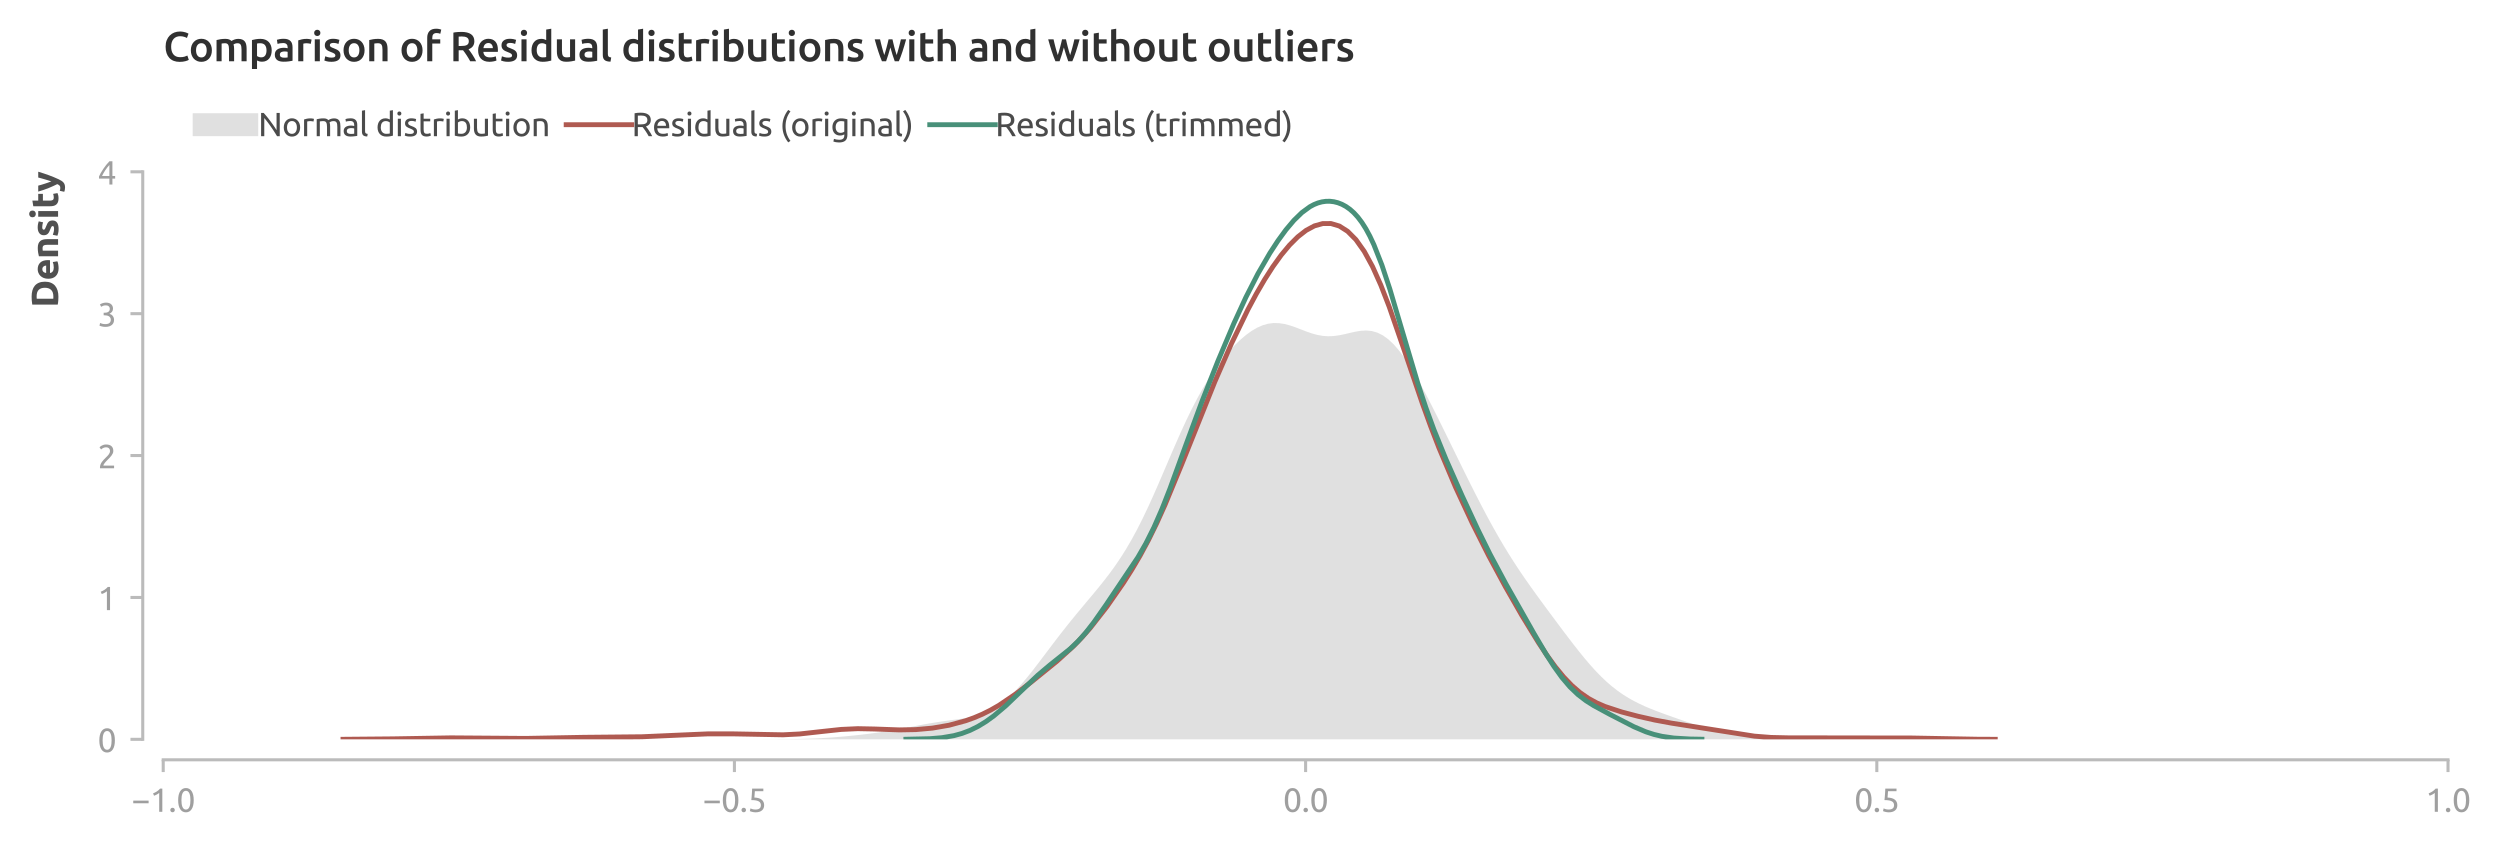 <?xml version="1.0" encoding="utf-8" standalone="no"?>
<!DOCTYPE svg PUBLIC "-//W3C//DTD SVG 1.1//EN"
  "http://www.w3.org/Graphics/SVG/1.1/DTD/svg11.dtd">
<svg xmlns:xlink="http://www.w3.org/1999/xlink" width="610.557pt" height="206.947pt" viewBox="0 0 610.557 206.947" xmlns="http://www.w3.org/2000/svg" version="1.1">
 <defs>
  <style type="text/css">*{stroke-linejoin: round; stroke-linecap: butt}</style>
 </defs>
 <g id="figure_1">
  <g id="patch_1">
   <path d="M 0 206.947 
L 610.557 206.947 
L 610.557 0 
L 0 0 
L 0 206.947 
z
" style="fill: none"/>
  </g>
  <g id="axes_1">
   <g id="patch_2">
    <path d="M 39.861 180.559 
L 597.861 180.559 
L 597.861 41.959 
L 39.861 41.959 
L 39.861 180.559 
z
" style="fill: none"/>
   </g>
   <g id="matplotlib.axis_1">
    <g id="xtick_1">
     <g id="line2d_1">
      <defs>
       <path id="m231db869cc" d="M 0 0 
L 0 3 
" style="stroke: #bbbbbb; stroke-width: 0.75"/>
      </defs>
      <g>
       <use xlink:href="#m231db869cc" x="39.861" y="185.559" style="fill: #bbbbbb; stroke: #bbbbbb; stroke-width: 0.75"/>
      </g>
     </g>
     <g id="text_1">
      <!-- −1.0 -->
      <g style="fill: #9f9f9f" transform="translate(32.108 198.267) scale(0.08 -0.08)">
       <defs>
        <path id="Ubuntu-2212" d="M 339 2138 
L 3270 2138 
L 3270 1632 
L 339 1632 
L 339 2138 
z
" transform="scale(0.016)"/>
        <path id="Ubuntu-31" d="M 595 3520 
Q 960 3661 1305 3881 
Q 1651 4102 1939 4435 
L 2362 4435 
L 2362 0 
L 1766 0 
L 1766 3610 
Q 1690 3539 1578 3462 
Q 1466 3386 1334 3315 
Q 1203 3245 1059 3181 
Q 915 3117 781 3072 
L 595 3520 
z
" transform="scale(0.016)"/>
        <path id="Ubuntu-2e" d="M 1216 346 
Q 1216 173 1101 45 
Q 986 -83 787 -83 
Q 589 -83 473 45 
Q 358 173 358 346 
Q 358 518 473 646 
Q 589 774 787 774 
Q 986 774 1101 646 
Q 1216 518 1216 346 
z
" transform="scale(0.016)"/>
        <path id="Ubuntu-30" d="M 320 2221 
Q 320 3334 713 3936 
Q 1107 4538 1805 4538 
Q 2502 4538 2896 3936 
Q 3290 3334 3290 2221 
Q 3290 1107 2896 505 
Q 2502 -96 1805 -96 
Q 1107 -96 713 505 
Q 320 1107 320 2221 
z
M 2662 2221 
Q 2662 2586 2620 2912 
Q 2579 3238 2480 3481 
Q 2381 3725 2214 3869 
Q 2048 4013 1805 4013 
Q 1562 4013 1395 3869 
Q 1229 3725 1129 3481 
Q 1030 3238 988 2912 
Q 947 2586 947 2221 
Q 947 1856 988 1529 
Q 1030 1203 1129 960 
Q 1229 717 1395 573 
Q 1562 429 1805 429 
Q 2048 429 2214 573 
Q 2381 717 2480 960 
Q 2579 1203 2620 1529 
Q 2662 1856 2662 2221 
z
" transform="scale(0.016)"/>
       </defs>
       <use xlink:href="#Ubuntu-2212"/>
       <use xlink:href="#Ubuntu-31" x="56.4"/>
       <use xlink:href="#Ubuntu-2e" x="112.8"/>
       <use xlink:href="#Ubuntu-30" x="137.4"/>
      </g>
     </g>
    </g>
    <g id="xtick_2">
     <g id="line2d_2">
      <g>
       <use xlink:href="#m231db869cc" x="179.361" y="185.559" style="fill: #bbbbbb; stroke: #bbbbbb; stroke-width: 0.75"/>
      </g>
     </g>
     <g id="text_2">
      <!-- −0.5 -->
      <g style="fill: #9f9f9f" transform="translate(171.608 198.267) scale(0.08 -0.08)">
       <defs>
        <path id="Ubuntu-35" d="M 1274 2726 
Q 2240 2688 2691 2304 
Q 3142 1920 3142 1261 
Q 3142 966 3043 716 
Q 2944 467 2742 288 
Q 2541 109 2233 6 
Q 1926 -96 1504 -96 
Q 1338 -96 1165 -70 
Q 992 -45 845 -6 
Q 698 32 582 70 
Q 467 109 416 134 
L 531 653 
Q 640 602 886 518 
Q 1133 435 1491 435 
Q 1779 435 1974 499 
Q 2170 563 2291 672 
Q 2413 781 2467 925 
Q 2522 1069 2522 1229 
Q 2522 1472 2438 1661 
Q 2355 1850 2144 1978 
Q 1933 2106 1581 2173 
Q 1229 2240 691 2240 
Q 730 2554 752 2829 
Q 774 3104 793 3366 
Q 813 3629 825 3888 
Q 838 4147 851 4435 
L 2989 4435 
L 2989 3930 
L 1370 3930 
Q 1363 3834 1350 3670 
Q 1338 3507 1325 3331 
Q 1312 3155 1299 2988 
Q 1286 2822 1274 2726 
z
" transform="scale(0.016)"/>
       </defs>
       <use xlink:href="#Ubuntu-2212"/>
       <use xlink:href="#Ubuntu-30" x="56.4"/>
       <use xlink:href="#Ubuntu-2e" x="112.8"/>
       <use xlink:href="#Ubuntu-35" x="137.4"/>
      </g>
     </g>
    </g>
    <g id="xtick_3">
     <g id="line2d_3">
      <g>
       <use xlink:href="#m231db869cc" x="318.861" y="185.559" style="fill: #bbbbbb; stroke: #bbbbbb; stroke-width: 0.75"/>
      </g>
     </g>
     <g id="text_3">
      <!-- 0.0 -->
      <g style="fill: #9f9f9f" transform="translate(313.365 198.267) scale(0.08 -0.08)">
       <use xlink:href="#Ubuntu-30"/>
       <use xlink:href="#Ubuntu-2e" x="56.4"/>
       <use xlink:href="#Ubuntu-30" x="81"/>
      </g>
     </g>
    </g>
    <g id="xtick_4">
     <g id="line2d_4">
      <g>
       <use xlink:href="#m231db869cc" x="458.361" y="185.559" style="fill: #bbbbbb; stroke: #bbbbbb; stroke-width: 0.75"/>
      </g>
     </g>
     <g id="text_4">
      <!-- 0.5 -->
      <g style="fill: #9f9f9f" transform="translate(452.865 198.267) scale(0.08 -0.08)">
       <use xlink:href="#Ubuntu-30"/>
       <use xlink:href="#Ubuntu-2e" x="56.4"/>
       <use xlink:href="#Ubuntu-35" x="81"/>
      </g>
     </g>
    </g>
    <g id="xtick_5">
     <g id="line2d_5">
      <g>
       <use xlink:href="#m231db869cc" x="597.861" y="185.559" style="fill: #bbbbbb; stroke: #bbbbbb; stroke-width: 0.75"/>
      </g>
     </g>
     <g id="text_5">
      <!-- 1.0 -->
      <g style="fill: #9f9f9f" transform="translate(592.365 198.267) scale(0.08 -0.08)">
       <use xlink:href="#Ubuntu-31"/>
       <use xlink:href="#Ubuntu-2e" x="56.4"/>
       <use xlink:href="#Ubuntu-30" x="81"/>
      </g>
     </g>
    </g>
   </g>
   <g id="matplotlib.axis_2">
    <g id="ytick_1">
     <g id="line2d_6">
      <defs>
       <path id="m479a10b990" d="M 0 0 
L -3 0 
" style="stroke: #bbbbbb; stroke-width: 0.75"/>
      </defs>
      <g>
       <use xlink:href="#m479a10b990" x="34.861" y="180.559" style="fill: #bbbbbb; stroke: #bbbbbb; stroke-width: 0.75"/>
      </g>
     </g>
     <g id="text_6">
      <!-- 0 -->
      <g style="fill: #9f9f9f" transform="translate(23.848 183.663) scale(0.08 -0.08)">
       <use xlink:href="#Ubuntu-30"/>
      </g>
     </g>
    </g>
    <g id="ytick_2">
     <g id="line2d_7">
      <g>
       <use xlink:href="#m479a10b990" x="34.861" y="145.909" style="fill: #bbbbbb; stroke: #bbbbbb; stroke-width: 0.75"/>
      </g>
     </g>
     <g id="text_7">
      <!-- 1 -->
      <g style="fill: #9f9f9f" transform="translate(23.848 149.013) scale(0.08 -0.08)">
       <use xlink:href="#Ubuntu-31"/>
      </g>
     </g>
    </g>
    <g id="ytick_3">
     <g id="line2d_8">
      <g>
       <use xlink:href="#m479a10b990" x="34.861" y="111.259" style="fill: #bbbbbb; stroke: #bbbbbb; stroke-width: 0.75"/>
      </g>
     </g>
     <g id="text_8">
      <!-- 2 -->
      <g style="fill: #9f9f9f" transform="translate(23.848 114.363) scale(0.08 -0.08)">
       <defs>
        <path id="Ubuntu-32" d="M 2989 3302 
Q 2989 3072 2896 2857 
Q 2803 2643 2649 2435 
Q 2496 2227 2304 2025 
Q 2112 1824 1920 1632 
Q 1811 1523 1667 1376 
Q 1523 1229 1395 1069 
Q 1267 909 1180 761 
Q 1094 614 1094 506 
L 3136 506 
L 3136 0 
L 448 0 
Q 442 38 442 76 
Q 442 115 442 147 
Q 442 448 541 707 
Q 640 966 800 1196 
Q 960 1427 1158 1632 
Q 1357 1837 1549 2029 
Q 1709 2182 1853 2332 
Q 1997 2483 2109 2633 
Q 2221 2784 2288 2944 
Q 2355 3104 2355 3283 
Q 2355 3475 2294 3609 
Q 2234 3744 2131 3833 
Q 2029 3923 1891 3964 
Q 1754 4006 1600 4006 
Q 1414 4006 1260 3955 
Q 1107 3904 985 3837 
Q 864 3770 781 3696 
Q 698 3622 653 3584 
L 358 4006 
Q 416 4070 531 4163 
Q 646 4256 806 4339 
Q 966 4422 1164 4480 
Q 1363 4538 1594 4538 
Q 2291 4538 2640 4214 
Q 2989 3891 2989 3302 
z
" transform="scale(0.016)"/>
       </defs>
       <use xlink:href="#Ubuntu-32"/>
      </g>
     </g>
    </g>
    <g id="ytick_4">
     <g id="line2d_9">
      <g>
       <use xlink:href="#m479a10b990" x="34.861" y="76.609" style="fill: #bbbbbb; stroke: #bbbbbb; stroke-width: 0.75"/>
      </g>
     </g>
     <g id="text_9">
      <!-- 3 -->
      <g style="fill: #9f9f9f" transform="translate(23.848 79.713) scale(0.08 -0.08)">
       <defs>
        <path id="Ubuntu-33" d="M 1446 435 
Q 2016 435 2262 659 
Q 2509 883 2509 1261 
Q 2509 1504 2406 1670 
Q 2304 1837 2137 1936 
Q 1971 2035 1750 2076 
Q 1530 2118 1299 2118 
L 1146 2118 
L 1146 2605 
L 1357 2605 
Q 1517 2605 1686 2637 
Q 1856 2669 1997 2752 
Q 2138 2835 2227 2979 
Q 2317 3123 2317 3341 
Q 2317 3520 2253 3648 
Q 2189 3776 2083 3859 
Q 1978 3942 1840 3977 
Q 1702 4013 1549 4013 
Q 1242 4013 1027 3923 
Q 813 3834 666 3738 
L 435 4192 
Q 512 4243 630 4304 
Q 749 4365 896 4416 
Q 1043 4467 1212 4502 
Q 1382 4538 1568 4538 
Q 1920 4538 2176 4451 
Q 2432 4365 2598 4208 
Q 2765 4051 2848 3836 
Q 2931 3622 2931 3373 
Q 2931 3027 2732 2780 
Q 2534 2534 2253 2406 
Q 2426 2355 2586 2259 
Q 2746 2163 2864 2016 
Q 2982 1869 3056 1677 
Q 3130 1485 3130 1248 
Q 3130 960 3030 713 
Q 2931 467 2723 288 
Q 2515 109 2201 6 
Q 1888 -96 1459 -96 
Q 1293 -96 1117 -70 
Q 941 -45 787 -6 
Q 634 32 518 70 
Q 403 109 352 134 
L 467 653 
Q 576 602 829 518 
Q 1082 435 1446 435 
z
" transform="scale(0.016)"/>
       </defs>
       <use xlink:href="#Ubuntu-33"/>
      </g>
     </g>
    </g>
    <g id="ytick_5">
     <g id="line2d_10">
      <g>
       <use xlink:href="#m479a10b990" x="34.861" y="41.959" style="fill: #bbbbbb; stroke: #bbbbbb; stroke-width: 0.75"/>
      </g>
     </g>
     <g id="text_10">
      <!-- 4 -->
      <g style="fill: #9f9f9f" transform="translate(23.848 45.063) scale(0.08 -0.08)">
       <defs>
        <path id="Ubuntu-34" d="M 256 1536 
Q 378 1818 589 2192 
Q 800 2566 1065 2963 
Q 1331 3360 1635 3744 
Q 1939 4128 2246 4435 
L 2816 4435 
L 2816 1619 
L 3341 1619 
L 3341 1133 
L 2816 1133 
L 2816 0 
L 2240 0 
L 2240 1133 
L 256 1133 
L 256 1536 
z
M 2240 3731 
Q 2048 3526 1853 3273 
Q 1658 3021 1472 2745 
Q 1286 2470 1123 2182 
Q 960 1894 832 1619 
L 2240 1619 
L 2240 3731 
z
" transform="scale(0.016)"/>
       </defs>
       <use xlink:href="#Ubuntu-34"/>
      </g>
     </g>
    </g>
    <g id="text_11">
     <!-- Density -->
     <g style="fill: #505050" transform="translate(14.183 75.127) rotate(-90) scale(0.09 -0.09)">
      <defs>
       <path id="Ubuntu-Bold-44" d="M 1510 813 
Q 1581 806 1673 803 
Q 1766 800 1894 800 
Q 2643 800 3004 1177 
Q 3366 1555 3366 2221 
Q 3366 2918 3020 3276 
Q 2675 3635 1926 3635 
Q 1824 3635 1715 3632 
Q 1606 3629 1510 3616 
L 1510 813 
z
M 4397 2221 
Q 4397 1645 4217 1216 
Q 4038 787 3708 505 
Q 3379 224 2905 83 
Q 2432 -58 1843 -58 
Q 1574 -58 1216 -35 
Q 858 -13 512 58 
L 512 4378 
Q 858 4442 1232 4464 
Q 1606 4486 1875 4486 
Q 2445 4486 2909 4358 
Q 3373 4230 3705 3955 
Q 4038 3680 4217 3251 
Q 4397 2822 4397 2221 
z
" transform="scale(0.016)"/>
       <path id="Ubuntu-Bold-65" d="M 288 1658 
Q 288 2106 425 2442 
Q 563 2778 787 3002 
Q 1011 3226 1302 3341 
Q 1594 3456 1901 3456 
Q 2618 3456 3034 3017 
Q 3450 2579 3450 1728 
Q 3450 1645 3443 1545 
Q 3437 1446 3430 1370 
L 1267 1370 
Q 1299 1075 1542 902 
Q 1786 730 2195 730 
Q 2458 730 2710 778 
Q 2963 826 3123 896 
L 3251 122 
Q 3174 83 3046 44 
Q 2918 6 2761 -22 
Q 2605 -51 2425 -70 
Q 2246 -90 2067 -90 
Q 1613 -90 1277 44 
Q 941 179 720 412 
Q 499 646 393 966 
Q 288 1286 288 1658 
z
M 2528 2022 
Q 2522 2144 2486 2259 
Q 2451 2374 2377 2464 
Q 2304 2554 2192 2611 
Q 2080 2669 1914 2669 
Q 1754 2669 1638 2614 
Q 1523 2560 1446 2470 
Q 1370 2381 1328 2262 
Q 1286 2144 1267 2022 
L 2528 2022 
z
" transform="scale(0.016)"/>
       <path id="Ubuntu-Bold-6e" d="M 448 3251 
Q 691 3322 1075 3382 
Q 1459 3443 1882 3443 
Q 2310 3443 2595 3331 
Q 2880 3219 3046 3014 
Q 3213 2810 3283 2528 
Q 3354 2246 3354 1901 
L 3354 0 
L 2400 0 
L 2400 1786 
Q 2400 2246 2278 2438 
Q 2157 2630 1824 2630 
Q 1722 2630 1606 2620 
Q 1491 2611 1402 2598 
L 1402 0 
L 448 0 
L 448 3251 
z
" transform="scale(0.016)"/>
       <path id="Ubuntu-Bold-73" d="M 1414 685 
Q 1677 685 1785 736 
Q 1894 787 1894 934 
Q 1894 1050 1753 1136 
Q 1613 1222 1325 1331 
Q 1101 1414 918 1504 
Q 736 1594 608 1718 
Q 480 1843 409 2016 
Q 339 2189 339 2432 
Q 339 2906 691 3181 
Q 1043 3456 1658 3456 
Q 1965 3456 2246 3401 
Q 2528 3347 2694 3283 
L 2528 2541 
Q 2362 2598 2166 2643 
Q 1971 2688 1728 2688 
Q 1280 2688 1280 2438 
Q 1280 2381 1299 2336 
Q 1318 2291 1376 2249 
Q 1434 2208 1533 2160 
Q 1632 2112 1786 2054 
Q 2099 1939 2304 1827 
Q 2509 1715 2627 1584 
Q 2746 1453 2794 1293 
Q 2842 1133 2842 922 
Q 2842 422 2467 166 
Q 2093 -90 1408 -90 
Q 960 -90 662 -13 
Q 365 64 250 115 
L 410 890 
Q 653 794 909 739 
Q 1165 685 1414 685 
z
" transform="scale(0.016)"/>
       <path id="Ubuntu-Bold-69" d="M 1402 0 
L 448 0 
L 448 3366 
L 1402 3366 
L 1402 0 
z
M 1491 4339 
Q 1491 4077 1321 3926 
Q 1152 3776 922 3776 
Q 691 3776 521 3926 
Q 352 4077 352 4339 
Q 352 4602 521 4752 
Q 691 4902 922 4902 
Q 1152 4902 1321 4752 
Q 1491 4602 1491 4339 
z
" transform="scale(0.016)"/>
       <path id="Ubuntu-Bold-74" d="M 416 4205 
L 1370 4358 
L 1370 3366 
L 2515 3366 
L 2515 2573 
L 1370 2573 
L 1370 1389 
Q 1370 1088 1475 909 
Q 1581 730 1901 730 
Q 2054 730 2217 758 
Q 2381 787 2515 838 
L 2650 96 
Q 2477 26 2265 -25 
Q 2054 -77 1747 -77 
Q 1357 -77 1101 28 
Q 845 134 691 323 
Q 538 512 477 781 
Q 416 1050 416 1376 
L 416 4205 
z
" transform="scale(0.016)"/>
       <path id="Ubuntu-Bold-79" d="M 3437 3366 
Q 3149 2394 2835 1542 
Q 2522 691 2150 -109 
Q 2016 -397 1881 -598 
Q 1747 -800 1587 -931 
Q 1427 -1062 1225 -1123 
Q 1024 -1184 755 -1184 
Q 531 -1184 342 -1142 
Q 154 -1101 32 -1050 
L 198 -288 
Q 346 -339 461 -358 
Q 576 -378 704 -378 
Q 960 -378 1097 -240 
Q 1235 -102 1331 141 
Q 1005 781 678 1577 
Q 352 2374 64 3366 
L 1075 3366 
Q 1139 3117 1225 2825 
Q 1312 2534 1408 2236 
Q 1504 1939 1603 1657 
Q 1702 1376 1792 1146 
Q 1875 1376 1964 1657 
Q 2054 1939 2140 2236 
Q 2227 2534 2307 2825 
Q 2387 3117 2451 3366 
L 3437 3366 
z
" transform="scale(0.016)"/>
      </defs>
      <use xlink:href="#Ubuntu-Bold-44"/>
      <use xlink:href="#Ubuntu-Bold-65" x="73.7"/>
      <use xlink:href="#Ubuntu-Bold-6e" x="132.1"/>
      <use xlink:href="#Ubuntu-Bold-73" x="191"/>
      <use xlink:href="#Ubuntu-Bold-69" x="239.5"/>
      <use xlink:href="#Ubuntu-Bold-74" x="268.4"/>
      <use xlink:href="#Ubuntu-Bold-79" x="313.8"/>
     </g>
    </g>
   </g>
   <g id="PolyCollection_1">
    <defs>
     <path id="m0b93b378c5" d="M 185.679 -26.392 
L 185.679 -26.387 
L 187.012 -26.387 
L 188.346 -26.387 
L 189.68 -26.387 
L 191.014 -26.387 
L 192.347 -26.387 
L 193.681 -26.387 
L 195.015 -26.387 
L 196.349 -26.387 
L 197.682 -26.387 
L 199.016 -26.387 
L 200.35 -26.387 
L 201.683 -26.387 
L 203.017 -26.387 
L 204.351 -26.387 
L 205.685 -26.387 
L 207.018 -26.387 
L 208.352 -26.387 
L 209.686 -26.387 
L 211.02 -26.387 
L 212.353 -26.387 
L 213.687 -26.387 
L 215.021 -26.387 
L 216.354 -26.387 
L 217.688 -26.387 
L 219.022 -26.387 
L 220.356 -26.387 
L 221.689 -26.387 
L 223.023 -26.387 
L 224.357 -26.387 
L 225.691 -26.387 
L 227.024 -26.387 
L 228.358 -26.387 
L 229.692 -26.387 
L 231.025 -26.387 
L 232.359 -26.387 
L 233.693 -26.387 
L 235.027 -26.387 
L 236.36 -26.387 
L 237.694 -26.387 
L 239.028 -26.387 
L 240.362 -26.387 
L 241.695 -26.387 
L 243.029 -26.387 
L 244.363 -26.387 
L 245.696 -26.387 
L 247.03 -26.387 
L 248.364 -26.387 
L 249.698 -26.387 
L 251.031 -26.387 
L 252.365 -26.387 
L 253.699 -26.387 
L 255.032 -26.387 
L 256.366 -26.387 
L 257.7 -26.387 
L 259.034 -26.387 
L 260.367 -26.387 
L 261.701 -26.387 
L 263.035 -26.387 
L 264.369 -26.387 
L 265.702 -26.387 
L 267.036 -26.387 
L 268.37 -26.387 
L 269.703 -26.387 
L 271.037 -26.387 
L 272.371 -26.387 
L 273.705 -26.387 
L 275.038 -26.387 
L 276.372 -26.387 
L 277.706 -26.387 
L 279.04 -26.387 
L 280.373 -26.387 
L 281.707 -26.387 
L 283.041 -26.387 
L 284.374 -26.387 
L 285.708 -26.387 
L 287.042 -26.387 
L 288.376 -26.387 
L 289.709 -26.387 
L 291.043 -26.387 
L 292.377 -26.387 
L 293.711 -26.387 
L 295.044 -26.387 
L 296.378 -26.387 
L 297.712 -26.387 
L 299.045 -26.387 
L 300.379 -26.387 
L 301.713 -26.387 
L 303.047 -26.387 
L 304.38 -26.387 
L 305.714 -26.387 
L 307.048 -26.387 
L 308.382 -26.387 
L 309.715 -26.387 
L 311.049 -26.387 
L 312.383 -26.387 
L 313.716 -26.387 
L 315.05 -26.387 
L 316.384 -26.387 
L 317.718 -26.387 
L 319.051 -26.387 
L 320.385 -26.387 
L 321.719 -26.387 
L 323.053 -26.387 
L 324.386 -26.387 
L 325.72 -26.387 
L 327.054 -26.387 
L 328.387 -26.387 
L 329.721 -26.387 
L 331.055 -26.387 
L 332.389 -26.387 
L 333.722 -26.387 
L 335.056 -26.387 
L 336.39 -26.387 
L 337.724 -26.387 
L 339.057 -26.387 
L 340.391 -26.387 
L 341.725 -26.387 
L 343.058 -26.387 
L 344.392 -26.387 
L 345.726 -26.387 
L 347.06 -26.387 
L 348.393 -26.387 
L 349.727 -26.387 
L 351.061 -26.387 
L 352.395 -26.387 
L 353.728 -26.387 
L 355.062 -26.387 
L 356.396 -26.387 
L 357.729 -26.387 
L 359.063 -26.387 
L 360.397 -26.387 
L 361.731 -26.387 
L 363.064 -26.387 
L 364.398 -26.387 
L 365.732 -26.387 
L 367.065 -26.387 
L 368.399 -26.387 
L 369.733 -26.387 
L 371.067 -26.387 
L 372.4 -26.387 
L 373.734 -26.387 
L 375.068 -26.387 
L 376.402 -26.387 
L 377.735 -26.387 
L 379.069 -26.387 
L 380.403 -26.387 
L 381.736 -26.387 
L 383.07 -26.387 
L 384.404 -26.387 
L 385.738 -26.387 
L 387.071 -26.387 
L 388.405 -26.387 
L 389.739 -26.387 
L 391.073 -26.387 
L 392.406 -26.387 
L 393.74 -26.387 
L 395.074 -26.387 
L 396.407 -26.387 
L 397.741 -26.387 
L 399.075 -26.387 
L 400.409 -26.387 
L 401.742 -26.387 
L 403.076 -26.387 
L 404.41 -26.387 
L 405.744 -26.387 
L 407.077 -26.387 
L 408.411 -26.387 
L 409.745 -26.387 
L 411.078 -26.387 
L 412.412 -26.387 
L 413.746 -26.387 
L 415.08 -26.387 
L 416.413 -26.387 
L 417.747 -26.387 
L 419.081 -26.387 
L 420.415 -26.387 
L 421.748 -26.387 
L 423.082 -26.387 
L 424.416 -26.387 
L 425.749 -26.387 
L 427.083 -26.387 
L 428.417 -26.387 
L 429.751 -26.387 
L 431.084 -26.387 
L 432.418 -26.387 
L 433.752 -26.387 
L 435.086 -26.387 
L 436.419 -26.387 
L 437.753 -26.387 
L 439.087 -26.387 
L 440.42 -26.387 
L 441.754 -26.387 
L 443.088 -26.387 
L 444.422 -26.387 
L 445.755 -26.387 
L 447.089 -26.387 
L 448.423 -26.387 
L 449.757 -26.387 
L 451.09 -26.387 
L 451.09 -26.392 
L 451.09 -26.392 
L 449.757 -26.394 
L 448.423 -26.398 
L 447.089 -26.403 
L 445.755 -26.411 
L 444.422 -26.421 
L 443.088 -26.435 
L 441.754 -26.454 
L 440.42 -26.477 
L 439.087 -26.506 
L 437.753 -26.542 
L 436.419 -26.585 
L 435.086 -26.635 
L 433.752 -26.694 
L 432.418 -26.761 
L 431.084 -26.84 
L 429.751 -26.931 
L 428.417 -27.038 
L 427.083 -27.163 
L 425.749 -27.311 
L 424.416 -27.486 
L 423.082 -27.691 
L 421.748 -27.93 
L 420.415 -28.204 
L 419.081 -28.514 
L 417.747 -28.859 
L 416.413 -29.235 
L 415.08 -29.638 
L 413.746 -30.062 
L 412.412 -30.503 
L 411.078 -30.956 
L 409.745 -31.416 
L 408.411 -31.884 
L 407.077 -32.359 
L 405.744 -32.846 
L 404.41 -33.35 
L 403.076 -33.879 
L 401.742 -34.443 
L 400.409 -35.055 
L 399.075 -35.727 
L 397.741 -36.472 
L 396.407 -37.303 
L 395.074 -38.233 
L 393.74 -39.268 
L 392.406 -40.416 
L 391.073 -41.677 
L 389.739 -43.048 
L 388.405 -44.52 
L 387.071 -46.082 
L 385.738 -47.718 
L 384.404 -49.412 
L 383.07 -51.147 
L 381.736 -52.911 
L 380.403 -54.691 
L 379.069 -56.481 
L 377.735 -58.28 
L 376.402 -60.091 
L 375.068 -61.921 
L 373.734 -63.781 
L 372.4 -65.683 
L 371.067 -67.642 
L 369.733 -69.669 
L 368.399 -71.775 
L 367.065 -73.968 
L 365.732 -76.251 
L 364.398 -78.622 
L 363.064 -81.076 
L 361.731 -83.606 
L 360.397 -86.2 
L 359.063 -88.845 
L 357.729 -91.529 
L 356.396 -94.24 
L 355.062 -96.966 
L 353.728 -99.694 
L 352.395 -102.413 
L 351.061 -105.108 
L 349.727 -107.761 
L 348.393 -110.35 
L 347.06 -112.85 
L 345.726 -115.228 
L 344.392 -117.451 
L 343.058 -119.481 
L 341.725 -121.283 
L 340.391 -122.825 
L 339.057 -124.084 
L 337.724 -125.045 
L 336.39 -125.711 
L 335.056 -126.096 
L 333.722 -126.232 
L 332.389 -126.165 
L 331.055 -125.951 
L 329.721 -125.653 
L 328.387 -125.336 
L 327.054 -125.062 
L 325.72 -124.879 
L 324.386 -124.824 
L 323.053 -124.916 
L 321.719 -125.155 
L 320.385 -125.522 
L 319.051 -125.985 
L 317.718 -126.498 
L 316.384 -127.009 
L 315.05 -127.466 
L 313.716 -127.82 
L 312.383 -128.027 
L 311.049 -128.056 
L 309.715 -127.888 
L 308.382 -127.513 
L 307.048 -126.933 
L 305.714 -126.159 
L 304.38 -125.203 
L 303.047 -124.081 
L 301.713 -122.806 
L 300.379 -121.386 
L 299.045 -119.823 
L 297.712 -118.112 
L 296.378 -116.245 
L 295.044 -114.21 
L 293.711 -111.997 
L 292.377 -109.601 
L 291.043 -107.023 
L 289.709 -104.274 
L 288.376 -101.378 
L 287.042 -98.364 
L 285.708 -95.275 
L 284.374 -92.154 
L 283.041 -89.051 
L 281.707 -86.011 
L 280.373 -83.075 
L 279.04 -80.278 
L 277.706 -77.642 
L 276.372 -75.18 
L 275.038 -72.894 
L 273.705 -70.774 
L 272.371 -68.806 
L 271.037 -66.965 
L 269.703 -65.226 
L 268.37 -63.561 
L 267.036 -61.944 
L 265.702 -60.351 
L 264.369 -58.761 
L 263.035 -57.158 
L 261.701 -55.529 
L 260.367 -53.867 
L 259.034 -52.168 
L 257.7 -50.436 
L 256.366 -48.678 
L 255.032 -46.907 
L 253.699 -45.143 
L 252.365 -43.409 
L 251.031 -41.73 
L 249.698 -40.134 
L 248.364 -38.646 
L 247.03 -37.289 
L 245.696 -36.08 
L 244.363 -35.028 
L 243.029 -34.137 
L 241.695 -33.4 
L 240.362 -32.805 
L 239.028 -32.335 
L 237.694 -31.969 
L 236.36 -31.682 
L 235.027 -31.451 
L 233.693 -31.254 
L 232.359 -31.074 
L 231.025 -30.894 
L 229.692 -30.704 
L 228.358 -30.499 
L 227.024 -30.277 
L 225.691 -30.039 
L 224.357 -29.789 
L 223.023 -29.532 
L 221.689 -29.275 
L 220.356 -29.023 
L 219.022 -28.78 
L 217.688 -28.55 
L 216.354 -28.333 
L 215.021 -28.131 
L 213.687 -27.943 
L 212.353 -27.767 
L 211.02 -27.603 
L 209.686 -27.449 
L 208.352 -27.305 
L 207.018 -27.171 
L 205.685 -27.048 
L 204.351 -26.936 
L 203.017 -26.835 
L 201.683 -26.746 
L 200.35 -26.67 
L 199.016 -26.605 
L 197.682 -26.552 
L 196.349 -26.509 
L 195.015 -26.475 
L 193.681 -26.45 
L 192.347 -26.43 
L 191.014 -26.417 
L 189.68 -26.407 
L 188.346 -26.4 
L 187.012 -26.395 
L 185.679 -26.392 
z
" style="stroke: #858585; stroke-width: 0.01"/>
    </defs>
    <g clip-path="url(#pf69c904523)">
     <use xlink:href="#m0b93b378c5" x="0" y="206.947" style="fill: #858585; fill-opacity: 0.25; stroke: #858585; stroke-width: 0.01"/>
    </g>
   </g>
   <g id="line2d_11">
    <path d="M 83.772 180.555 
L 95.938 180.447 
L 110.132 180.202 
L 128.381 180.339 
L 142.575 180.072 
L 156.769 179.933 
L 164.879 179.575 
L 172.99 179.223 
L 179.073 179.228 
L 191.239 179.457 
L 195.295 179.251 
L 201.378 178.577 
L 205.433 178.142 
L 209.488 177.957 
L 213.544 178.039 
L 219.627 178.258 
L 223.682 178.184 
L 227.738 177.819 
L 231.793 177.116 
L 235.848 176.017 
L 237.876 175.291 
L 239.904 174.43 
L 241.931 173.421 
L 243.959 172.26 
L 248.014 169.517 
L 252.07 166.4 
L 258.153 161.457 
L 262.208 157.773 
L 264.236 155.673 
L 266.264 153.366 
L 270.319 148.175 
L 274.374 142.339 
L 276.402 139.148 
L 278.43 135.701 
L 280.457 131.933 
L 282.485 127.8 
L 284.513 123.305 
L 288.568 113.479 
L 296.679 93.244 
L 300.734 83.949 
L 304.79 75.561 
L 306.817 71.77 
L 308.845 68.281 
L 310.873 65.115 
L 312.9 62.299 
L 314.928 59.861 
L 316.956 57.836 
L 318.983 56.26 
L 321.011 55.17 
L 323.039 54.602 
L 325.066 54.596 
L 327.094 55.202 
L 329.122 56.489 
L 331.149 58.531 
L 333.177 61.396 
L 335.205 65.112 
L 337.232 69.643 
L 339.26 74.871 
L 343.316 86.608 
L 347.371 98.519 
L 349.399 104.11 
L 351.426 109.371 
L 355.482 118.982 
L 359.537 127.693 
L 363.592 135.756 
L 367.648 143.276 
L 371.703 150.357 
L 375.758 156.98 
L 377.786 160.029 
L 379.814 162.821 
L 381.842 165.295 
L 383.869 167.41 
L 385.897 169.157 
L 387.925 170.558 
L 389.952 171.665 
L 391.98 172.544 
L 396.035 173.877 
L 400.091 174.941 
L 404.146 175.856 
L 408.201 176.605 
L 428.478 179.785 
L 432.534 180.102 
L 436.589 180.194 
L 467.004 180.242 
L 483.226 180.544 
L 487.281 180.555 
L 487.281 180.555 
" clip-path="url(#pf69c904523)" style="fill: none; stroke: #af5a51; stroke-width: 1.2; stroke-linecap: square"/>
   </g>
   <g id="line2d_12">
    <path d="M 221.24 180.545 
L 227.102 180.408 
L 230.033 180.164 
L 232.963 179.664 
L 234.917 179.127 
L 236.871 178.387 
L 238.825 177.426 
L 240.779 176.235 
L 242.732 174.823 
L 245.663 172.342 
L 249.571 168.599 
L 253.478 164.882 
L 256.409 162.41 
L 261.294 158.512 
L 263.247 156.658 
L 265.201 154.472 
L 267.155 151.957 
L 270.086 147.774 
L 277.901 136.11 
L 279.855 132.716 
L 281.809 128.819 
L 283.762 124.354 
L 285.716 119.386 
L 289.624 108.653 
L 293.531 98.071 
L 297.439 88.195 
L 301.347 78.966 
L 304.277 72.594 
L 307.208 66.857 
L 310.139 61.803 
L 312.093 58.811 
L 314.046 56.135 
L 316 53.818 
L 317.954 51.917 
L 319.908 50.489 
L 320.885 49.965 
L 321.862 49.57 
L 322.839 49.304 
L 323.816 49.166 
L 324.792 49.155 
L 325.769 49.27 
L 326.746 49.515 
L 327.723 49.896 
L 328.7 50.422 
L 329.677 51.109 
L 330.654 51.977 
L 331.631 53.048 
L 332.608 54.344 
L 333.585 55.888 
L 334.561 57.696 
L 335.538 59.776 
L 337.492 64.743 
L 339.446 70.647 
L 342.377 80.557 
L 346.284 93.686 
L 348.238 99.579 
L 350.192 104.927 
L 353.123 112.139 
L 357.03 120.965 
L 360.938 129.364 
L 363.869 135.294 
L 367.776 142.608 
L 374.615 154.695 
L 377.545 159.679 
L 379.499 162.739 
L 381.453 165.455 
L 383.407 167.752 
L 385.361 169.622 
L 387.314 171.122 
L 389.268 172.355 
L 393.176 174.471 
L 399.037 177.484 
L 401.968 178.728 
L 403.922 179.362 
L 405.876 179.827 
L 408.806 180.252 
L 412.714 180.484 
L 415.645 180.538 
L 415.645 180.538 
" clip-path="url(#pf69c904523)" style="fill: none; stroke: #489079; stroke-width: 1.2; stroke-linecap: square"/>
   </g>
   <g id="patch_3">
    <path d="M 34.861 180.559 
L 34.861 41.959 
" style="fill: none; stroke: #bbbbbb; stroke-width: 0.75; stroke-linejoin: miter; stroke-linecap: square"/>
   </g>
   <g id="patch_4">
    <path d="M 39.861 185.559 
L 597.861 185.559 
" style="fill: none; stroke: #bbbbbb; stroke-width: 0.75; stroke-linejoin: miter; stroke-linecap: square"/>
   </g>
   <g id="text_12">
    <!-- Comparison of Residual distributions with and without outliers -->
    <g style="fill: #303030" transform="translate(39.861 14.959) scale(0.1 -0.1)">
     <defs>
      <path id="Ubuntu-Medium-43" d="M 2502 -96 
Q 2003 -96 1606 57 
Q 1210 211 934 508 
Q 659 806 512 1235 
Q 365 1664 365 2221 
Q 365 2778 534 3206 
Q 704 3635 998 3932 
Q 1293 4230 1689 4384 
Q 2086 4538 2541 4538 
Q 2816 4538 3040 4496 
Q 3264 4454 3430 4403 
Q 3597 4352 3705 4294 
Q 3814 4237 3859 4211 
L 3622 3552 
Q 3469 3648 3184 3734 
Q 2899 3821 2566 3821 
Q 2278 3821 2028 3721 
Q 1779 3622 1596 3424 
Q 1414 3226 1312 2925 
Q 1210 2624 1210 2227 
Q 1210 1875 1290 1580 
Q 1370 1286 1536 1072 
Q 1702 858 1958 739 
Q 2214 621 2573 621 
Q 3002 621 3270 707 
Q 3539 794 3686 870 
L 3904 211 
Q 3827 160 3696 109 
Q 3565 58 3385 10 
Q 3206 -38 2982 -67 
Q 2758 -96 2502 -96 
z
" transform="scale(0.016)"/>
      <path id="Ubuntu-Medium-6f" d="M 3520 1677 
Q 3520 1280 3405 953 
Q 3290 627 3078 396 
Q 2867 166 2569 38 
Q 2272 -90 1914 -90 
Q 1555 -90 1260 38 
Q 966 166 755 396 
Q 544 627 425 953 
Q 307 1280 307 1677 
Q 307 2074 425 2397 
Q 544 2720 758 2950 
Q 973 3181 1267 3305 
Q 1562 3430 1914 3430 
Q 2266 3430 2563 3305 
Q 2861 3181 3072 2950 
Q 3283 2720 3401 2397 
Q 3520 2074 3520 1677 
z
M 2726 1677 
Q 2726 2176 2512 2467 
Q 2298 2758 1914 2758 
Q 1530 2758 1315 2467 
Q 1101 2176 1101 1677 
Q 1101 1171 1315 876 
Q 1530 582 1914 582 
Q 2298 582 2512 876 
Q 2726 1171 2726 1677 
z
" transform="scale(0.016)"/>
      <path id="Ubuntu-Medium-6d" d="M 2400 1760 
Q 2400 2285 2269 2518 
Q 2138 2752 1779 2752 
Q 1651 2752 1497 2733 
Q 1344 2714 1267 2701 
L 1267 0 
L 493 0 
L 493 3238 
Q 717 3302 1078 3360 
Q 1440 3418 1843 3418 
Q 2189 3418 2409 3328 
Q 2630 3238 2778 3091 
Q 2848 3142 2957 3200 
Q 3066 3258 3200 3306 
Q 3334 3354 3484 3386 
Q 3635 3418 3789 3418 
Q 4179 3418 4432 3306 
Q 4685 3194 4829 2992 
Q 4973 2790 5027 2505 
Q 5082 2221 5082 1882 
L 5082 0 
L 4307 0 
L 4307 1760 
Q 4307 2285 4179 2518 
Q 4051 2752 3686 2752 
Q 3501 2752 3334 2691 
Q 3168 2630 3085 2573 
Q 3136 2413 3155 2233 
Q 3174 2054 3174 1850 
L 3174 0 
L 2400 0 
L 2400 1760 
z
" transform="scale(0.016)"/>
      <path id="Ubuntu-Medium-70" d="M 2714 1658 
Q 2714 2176 2480 2464 
Q 2246 2752 1728 2752 
Q 1619 2752 1500 2742 
Q 1382 2733 1267 2701 
L 1267 787 
Q 1370 717 1539 656 
Q 1709 595 1901 595 
Q 2323 595 2518 883 
Q 2714 1171 2714 1658 
z
M 3507 1670 
Q 3507 1286 3408 966 
Q 3309 646 3123 416 
Q 2938 186 2659 58 
Q 2381 -70 2029 -70 
Q 1792 -70 1593 -12 
Q 1395 45 1267 115 
L 1267 -1184 
L 493 -1184 
L 493 3238 
Q 730 3302 1075 3360 
Q 1421 3418 1805 3418 
Q 2202 3418 2515 3296 
Q 2829 3174 3049 2947 
Q 3270 2720 3388 2397 
Q 3507 2074 3507 1670 
z
" transform="scale(0.016)"/>
      <path id="Ubuntu-Medium-61" d="M 1670 544 
Q 2029 544 2214 582 
L 2214 1440 
Q 2150 1459 2028 1478 
Q 1907 1498 1760 1498 
Q 1632 1498 1501 1478 
Q 1370 1459 1264 1408 
Q 1158 1357 1094 1264 
Q 1030 1171 1030 1030 
Q 1030 755 1203 649 
Q 1376 544 1670 544 
z
M 1606 3430 
Q 1990 3430 2252 3334 
Q 2515 3238 2672 3065 
Q 2829 2893 2896 2646 
Q 2963 2400 2963 2106 
L 2963 77 
Q 2784 38 2422 -16 
Q 2061 -70 1606 -70 
Q 1306 -70 1056 -12 
Q 806 45 630 173 
Q 454 301 355 505 
Q 256 710 256 1011 
Q 256 1299 368 1497 
Q 480 1696 672 1821 
Q 864 1946 1117 2000 
Q 1370 2054 1645 2054 
Q 1773 2054 1913 2038 
Q 2054 2022 2214 1984 
L 2214 2112 
Q 2214 2246 2182 2368 
Q 2150 2490 2070 2582 
Q 1990 2675 1859 2726 
Q 1728 2778 1530 2778 
Q 1261 2778 1037 2739 
Q 813 2701 672 2650 
L 576 3277 
Q 723 3328 1004 3379 
Q 1286 3430 1606 3430 
z
" transform="scale(0.016)"/>
      <path id="Ubuntu-Medium-72" d="M 2400 2650 
Q 2304 2682 2134 2717 
Q 1965 2752 1741 2752 
Q 1613 2752 1469 2726 
Q 1325 2701 1267 2682 
L 1267 0 
L 493 0 
L 493 3187 
Q 717 3270 1053 3344 
Q 1389 3418 1798 3418 
Q 1875 3418 1977 3408 
Q 2080 3398 2182 3382 
Q 2285 3366 2381 3344 
Q 2477 3322 2534 3302 
L 2400 2650 
z
" transform="scale(0.016)"/>
      <path id="Ubuntu-Medium-69" d="M 1274 0 
L 499 0 
L 499 3347 
L 1274 3347 
L 1274 0 
z
M 1357 4326 
Q 1357 4109 1216 3981 
Q 1075 3853 883 3853 
Q 685 3853 544 3981 
Q 403 4109 403 4326 
Q 403 4550 544 4678 
Q 685 4806 883 4806 
Q 1075 4806 1216 4678 
Q 1357 4550 1357 4326 
z
" transform="scale(0.016)"/>
      <path id="Ubuntu-Medium-73" d="M 1331 557 
Q 1638 557 1779 630 
Q 1920 704 1920 883 
Q 1920 1050 1769 1158 
Q 1619 1267 1274 1395 
Q 1062 1472 886 1558 
Q 710 1645 582 1760 
Q 454 1875 380 2038 
Q 307 2202 307 2438 
Q 307 2899 646 3164 
Q 986 3430 1568 3430 
Q 1862 3430 2131 3376 
Q 2400 3322 2534 3270 
L 2394 2643 
Q 2266 2701 2067 2749 
Q 1869 2797 1606 2797 
Q 1370 2797 1222 2717 
Q 1075 2637 1075 2470 
Q 1075 2387 1104 2323 
Q 1133 2259 1203 2204 
Q 1274 2150 1389 2096 
Q 1504 2042 1670 1984 
Q 1946 1882 2138 1782 
Q 2330 1683 2454 1558 
Q 2579 1434 2636 1274 
Q 2694 1114 2694 890 
Q 2694 410 2339 163 
Q 1984 -83 1325 -83 
Q 883 -83 614 -9 
Q 346 64 237 109 
L 371 755 
Q 544 685 784 621 
Q 1024 557 1331 557 
z
" transform="scale(0.016)"/>
      <path id="Ubuntu-Medium-6e" d="M 493 3238 
Q 717 3302 1075 3360 
Q 1434 3418 1869 3418 
Q 2278 3418 2553 3306 
Q 2829 3194 2992 2992 
Q 3155 2790 3222 2505 
Q 3290 2221 3290 1882 
L 3290 0 
L 2515 0 
L 2515 1760 
Q 2515 2029 2480 2217 
Q 2445 2406 2365 2524 
Q 2285 2643 2147 2697 
Q 2010 2752 1811 2752 
Q 1664 2752 1504 2733 
Q 1344 2714 1267 2701 
L 1267 0 
L 493 0 
L 493 3238 
z
" transform="scale(0.016)"/>
      <path id="Ubuntu-Medium-20" transform="scale(0.016)"/>
      <path id="Ubuntu-Medium-66" d="M 1856 4966 
Q 2125 4966 2329 4918 
Q 2534 4870 2637 4832 
L 2490 4192 
Q 2381 4243 2237 4275 
Q 2093 4307 1926 4307 
Q 1741 4307 1613 4252 
Q 1485 4198 1408 4102 
Q 1331 4006 1299 3868 
Q 1267 3731 1267 3571 
L 1267 3347 
L 2483 3347 
L 2483 2701 
L 1267 2701 
L 1267 0 
L 493 0 
L 493 3584 
Q 493 4230 832 4598 
Q 1171 4966 1856 4966 
z
" transform="scale(0.016)"/>
      <path id="Ubuntu-Medium-52" d="M 1754 4480 
Q 2714 4480 3222 4128 
Q 3731 3776 3731 3053 
Q 3731 2150 2842 1830 
Q 2963 1683 3116 1472 
Q 3270 1261 3430 1014 
Q 3590 768 3737 509 
Q 3885 250 4000 0 
L 3098 0 
Q 2976 230 2835 464 
Q 2694 698 2550 918 
Q 2406 1139 2265 1334 
Q 2125 1530 2003 1683 
Q 1914 1677 1850 1677 
Q 1786 1677 1728 1677 
L 1338 1677 
L 1338 0 
L 531 0 
L 531 4371 
Q 826 4435 1158 4457 
Q 1491 4480 1754 4480 
z
M 1811 3782 
Q 1555 3782 1338 3763 
L 1338 2330 
L 1690 2330 
Q 1984 2330 2208 2362 
Q 2432 2394 2582 2477 
Q 2733 2560 2809 2701 
Q 2886 2842 2886 3059 
Q 2886 3264 2809 3405 
Q 2733 3546 2589 3629 
Q 2445 3712 2246 3747 
Q 2048 3782 1811 3782 
z
" transform="scale(0.016)"/>
      <path id="Ubuntu-Medium-65" d="M 307 1658 
Q 307 2099 438 2432 
Q 570 2765 787 2985 
Q 1005 3206 1286 3318 
Q 1568 3430 1862 3430 
Q 2554 3430 2941 3001 
Q 3328 2573 3328 1722 
Q 3328 1658 3325 1578 
Q 3322 1498 3315 1434 
L 1107 1434 
Q 1139 1030 1392 809 
Q 1645 589 2125 589 
Q 2406 589 2640 640 
Q 2874 691 3008 749 
L 3110 115 
Q 3046 83 2934 48 
Q 2822 13 2678 -16 
Q 2534 -45 2368 -64 
Q 2202 -83 2029 -83 
Q 1587 -83 1260 48 
Q 934 179 723 412 
Q 512 646 409 963 
Q 307 1280 307 1658 
z
M 2554 2003 
Q 2554 2163 2509 2307 
Q 2464 2451 2377 2556 
Q 2291 2662 2166 2723 
Q 2042 2784 1869 2784 
Q 1690 2784 1555 2717 
Q 1421 2650 1328 2541 
Q 1235 2432 1184 2291 
Q 1133 2150 1114 2003 
L 2554 2003 
z
" transform="scale(0.016)"/>
      <path id="Ubuntu-Medium-64" d="M 1101 1683 
Q 1101 1171 1344 880 
Q 1587 589 2016 589 
Q 2202 589 2333 605 
Q 2464 621 2547 640 
L 2547 2560 
Q 2445 2630 2275 2691 
Q 2106 2752 1914 2752 
Q 1491 2752 1296 2464 
Q 1101 2176 1101 1683 
z
M 3322 102 
Q 3091 32 2742 -25 
Q 2394 -83 2010 -83 
Q 1613 -83 1299 38 
Q 986 160 765 387 
Q 544 614 425 937 
Q 307 1261 307 1664 
Q 307 2061 406 2384 
Q 506 2707 698 2937 
Q 890 3168 1165 3293 
Q 1440 3418 1798 3418 
Q 2042 3418 2227 3360 
Q 2413 3302 2547 3232 
L 2547 4838 
L 3322 4966 
L 3322 102 
z
" transform="scale(0.016)"/>
      <path id="Ubuntu-Medium-75" d="M 3238 102 
Q 3014 45 2656 -16 
Q 2298 -77 1869 -77 
Q 1466 -77 1194 38 
Q 922 154 758 358 
Q 595 563 524 848 
Q 454 1133 454 1472 
L 454 3347 
L 1229 3347 
L 1229 1594 
Q 1229 1056 1385 825 
Q 1542 595 1933 595 
Q 2074 595 2230 608 
Q 2387 621 2464 640 
L 2464 3347 
L 3238 3347 
L 3238 102 
z
" transform="scale(0.016)"/>
      <path id="Ubuntu-Medium-6c" d="M 1658 -64 
Q 1312 -58 1085 12 
Q 858 83 723 214 
Q 589 346 534 541 
Q 480 736 480 986 
L 480 4838 
L 1254 4966 
L 1254 1133 
Q 1254 992 1276 896 
Q 1299 800 1356 733 
Q 1414 666 1513 630 
Q 1613 595 1766 576 
L 1658 -64 
z
" transform="scale(0.016)"/>
      <path id="Ubuntu-Medium-74" d="M 454 4230 
L 1229 4358 
L 1229 3347 
L 2419 3347 
L 2419 2701 
L 1229 2701 
L 1229 1338 
Q 1229 934 1357 761 
Q 1485 589 1792 589 
Q 2003 589 2166 633 
Q 2330 678 2426 717 
L 2554 102 
Q 2419 45 2201 -16 
Q 1984 -77 1690 -77 
Q 1331 -77 1091 19 
Q 851 115 710 297 
Q 570 480 512 739 
Q 454 998 454 1331 
L 454 4230 
z
" transform="scale(0.016)"/>
      <path id="Ubuntu-Medium-62" d="M 2714 1683 
Q 2714 2176 2518 2464 
Q 2323 2752 1901 2752 
Q 1709 2752 1539 2694 
Q 1370 2637 1267 2566 
L 1267 640 
Q 1350 621 1481 605 
Q 1613 589 1798 589 
Q 2227 589 2470 880 
Q 2714 1171 2714 1683 
z
M 3507 1670 
Q 3507 1267 3388 944 
Q 3270 621 3049 390 
Q 2829 160 2515 38 
Q 2202 -83 1805 -83 
Q 1421 -83 1072 -25 
Q 723 32 493 102 
L 493 4838 
L 1267 4966 
L 1267 3232 
Q 1402 3302 1597 3360 
Q 1792 3418 2029 3418 
Q 2381 3418 2659 3293 
Q 2938 3168 3123 2937 
Q 3309 2707 3408 2384 
Q 3507 2061 3507 1670 
z
" transform="scale(0.016)"/>
      <path id="Ubuntu-Medium-77" d="M 2490 2106 
Q 2342 1542 2172 1008 
Q 2003 474 1837 0 
L 1203 0 
Q 1075 294 934 672 
Q 794 1050 653 1478 
Q 512 1907 371 2380 
Q 230 2854 96 3347 
L 915 3347 
Q 973 3078 1049 2768 
Q 1126 2458 1209 2134 
Q 1293 1811 1382 1504 
Q 1472 1197 1562 941 
Q 1658 1235 1750 1548 
Q 1843 1862 1926 2176 
Q 2010 2490 2083 2787 
Q 2157 3085 2214 3347 
L 2810 3347 
Q 2867 3085 2937 2787 
Q 3008 2490 3088 2176 
Q 3168 1862 3261 1548 
Q 3354 1235 3450 941 
Q 3533 1197 3622 1504 
Q 3712 1811 3798 2134 
Q 3885 2458 3961 2768 
Q 4038 3078 4096 3347 
L 4896 3347 
Q 4762 2854 4621 2380 
Q 4480 1907 4339 1478 
Q 4198 1050 4057 672 
Q 3917 294 3782 0 
L 3155 0 
Q 2989 474 2813 1008 
Q 2637 1542 2490 2106 
z
" transform="scale(0.016)"/>
      <path id="Ubuntu-Medium-68" d="M 493 0 
L 493 4838 
L 1267 4966 
L 1267 3309 
Q 1395 3354 1564 3386 
Q 1734 3418 1901 3418 
Q 2304 3418 2569 3306 
Q 2835 3194 2995 2992 
Q 3155 2790 3222 2508 
Q 3290 2227 3290 1882 
L 3290 0 
L 2515 0 
L 2515 1760 
Q 2515 2029 2480 2217 
Q 2445 2406 2365 2524 
Q 2285 2643 2150 2697 
Q 2016 2752 1818 2752 
Q 1664 2752 1504 2720 
Q 1344 2688 1267 2662 
L 1267 0 
L 493 0 
z
" transform="scale(0.016)"/>
     </defs>
     <use xlink:href="#Ubuntu-Medium-43"/>
     <use xlink:href="#Ubuntu-Medium-6f" x="62.55"/>
     <use xlink:href="#Ubuntu-Medium-6d" x="122.35"/>
     <use xlink:href="#Ubuntu-Medium-70" x="208.85"/>
     <use xlink:href="#Ubuntu-Medium-61" x="268.45"/>
     <use xlink:href="#Ubuntu-Medium-72" x="321.85"/>
     <use xlink:href="#Ubuntu-Medium-69" x="362.15"/>
     <use xlink:href="#Ubuntu-Medium-73" x="389.75"/>
     <use xlink:href="#Ubuntu-Medium-6f" x="435.45"/>
     <use xlink:href="#Ubuntu-Medium-6e" x="495.25"/>
     <use xlink:href="#Ubuntu-Medium-20" x="553.75"/>
     <use xlink:href="#Ubuntu-Medium-6f" x="577.05"/>
     <use xlink:href="#Ubuntu-Medium-66" x="636.85"/>
     <use xlink:href="#Ubuntu-Medium-20" x="676.85"/>
     <use xlink:href="#Ubuntu-Medium-52" x="700.15"/>
     <use xlink:href="#Ubuntu-Medium-65" x="764.15"/>
     <use xlink:href="#Ubuntu-Medium-73" x="821.25"/>
     <use xlink:href="#Ubuntu-Medium-69" x="866.95"/>
     <use xlink:href="#Ubuntu-Medium-64" x="894.55"/>
     <use xlink:href="#Ubuntu-Medium-75" x="954.15"/>
     <use xlink:href="#Ubuntu-Medium-61" x="1012.45"/>
     <use xlink:href="#Ubuntu-Medium-6c" x="1065.85"/>
     <use xlink:href="#Ubuntu-Medium-20" x="1095.55"/>
     <use xlink:href="#Ubuntu-Medium-64" x="1118.85"/>
     <use xlink:href="#Ubuntu-Medium-69" x="1178.45"/>
     <use xlink:href="#Ubuntu-Medium-73" x="1206.05"/>
     <use xlink:href="#Ubuntu-Medium-74" x="1251.75"/>
     <use xlink:href="#Ubuntu-Medium-72" x="1293.55"/>
     <use xlink:href="#Ubuntu-Medium-69" x="1333.85"/>
     <use xlink:href="#Ubuntu-Medium-62" x="1361.45"/>
     <use xlink:href="#Ubuntu-Medium-75" x="1421.05"/>
     <use xlink:href="#Ubuntu-Medium-74" x="1479.35"/>
     <use xlink:href="#Ubuntu-Medium-69" x="1521.15"/>
     <use xlink:href="#Ubuntu-Medium-6f" x="1548.75"/>
     <use xlink:href="#Ubuntu-Medium-6e" x="1608.55"/>
     <use xlink:href="#Ubuntu-Medium-73" x="1667.05"/>
     <use xlink:href="#Ubuntu-Medium-20" x="1712.75"/>
     <use xlink:href="#Ubuntu-Medium-77" x="1736.05"/>
     <use xlink:href="#Ubuntu-Medium-69" x="1814.05"/>
     <use xlink:href="#Ubuntu-Medium-74" x="1841.65"/>
     <use xlink:href="#Ubuntu-Medium-68" x="1883.45"/>
     <use xlink:href="#Ubuntu-Medium-20" x="1941.65"/>
     <use xlink:href="#Ubuntu-Medium-61" x="1964.95"/>
     <use xlink:href="#Ubuntu-Medium-6e" x="2018.35"/>
     <use xlink:href="#Ubuntu-Medium-64" x="2076.85"/>
     <use xlink:href="#Ubuntu-Medium-20" x="2136.45"/>
     <use xlink:href="#Ubuntu-Medium-77" x="2159.75"/>
     <use xlink:href="#Ubuntu-Medium-69" x="2237.75"/>
     <use xlink:href="#Ubuntu-Medium-74" x="2265.35"/>
     <use xlink:href="#Ubuntu-Medium-68" x="2307.149"/>
     <use xlink:href="#Ubuntu-Medium-6f" x="2365.349"/>
     <use xlink:href="#Ubuntu-Medium-75" x="2425.149"/>
     <use xlink:href="#Ubuntu-Medium-74" x="2483.449"/>
     <use xlink:href="#Ubuntu-Medium-20" x="2525.249"/>
     <use xlink:href="#Ubuntu-Medium-6f" x="2548.549"/>
     <use xlink:href="#Ubuntu-Medium-75" x="2608.349"/>
     <use xlink:href="#Ubuntu-Medium-74" x="2666.649"/>
     <use xlink:href="#Ubuntu-Medium-6c" x="2708.449"/>
     <use xlink:href="#Ubuntu-Medium-69" x="2738.149"/>
     <use xlink:href="#Ubuntu-Medium-65" x="2765.749"/>
     <use xlink:href="#Ubuntu-Medium-72" x="2822.849"/>
     <use xlink:href="#Ubuntu-Medium-73" x="2863.149"/>
    </g>
   </g>
   <g id="legend_1">
    <g id="patch_5">
     <path d="M 47.061 33.256 
L 63.061 33.256 
L 63.061 27.656 
L 47.061 27.656 
z
" style="fill: #858585; fill-opacity: 0.25; stroke: #858585; stroke-width: 0.01; stroke-linejoin: miter"/>
    </g>
    <g id="text_13">
     <!-- Normal distribution -->
     <g style="fill: #4b4b4b" transform="translate(63.061 33.256) scale(0.08 -0.08)">
      <defs>
       <path id="Ubuntu-4e" d="M 3590 0 
Q 3450 237 3267 531 
Q 3085 826 2873 1142 
Q 2662 1459 2435 1785 
Q 2208 2112 1984 2416 
Q 1760 2720 1549 2989 
Q 1338 3258 1158 3462 
L 1158 0 
L 550 0 
L 550 4435 
L 1043 4435 
Q 1344 4115 1686 3689 
Q 2029 3264 2365 2813 
Q 2701 2362 2998 1926 
Q 3296 1491 3501 1152 
L 3501 4435 
L 4109 4435 
L 4109 0 
L 3590 0 
z
" transform="scale(0.016)"/>
       <path id="Ubuntu-6f" d="M 3450 1664 
Q 3450 1267 3334 947 
Q 3219 627 3011 396 
Q 2803 166 2515 41 
Q 2227 -83 1888 -83 
Q 1549 -83 1261 41 
Q 973 166 765 396 
Q 557 627 441 947 
Q 326 1267 326 1664 
Q 326 2054 441 2377 
Q 557 2701 765 2931 
Q 973 3162 1261 3286 
Q 1549 3411 1888 3411 
Q 2227 3411 2515 3286 
Q 2803 3162 3011 2931 
Q 3219 2701 3334 2377 
Q 3450 2054 3450 1664 
z
M 2829 1664 
Q 2829 2227 2576 2556 
Q 2323 2886 1888 2886 
Q 1453 2886 1200 2556 
Q 947 2227 947 1664 
Q 947 1101 1200 771 
Q 1453 442 1888 442 
Q 2323 442 2576 771 
Q 2829 1101 2829 1664 
z
" transform="scale(0.016)"/>
       <path id="Ubuntu-72" d="M 1741 3398 
Q 1818 3398 1917 3388 
Q 2016 3379 2112 3363 
Q 2208 3347 2288 3331 
Q 2368 3315 2406 3302 
L 2304 2784 
Q 2234 2810 2070 2845 
Q 1907 2880 1651 2880 
Q 1485 2880 1321 2845 
Q 1158 2810 1107 2797 
L 1107 0 
L 512 0 
L 512 3187 
Q 723 3264 1036 3331 
Q 1350 3398 1741 3398 
z
" transform="scale(0.016)"/>
       <path id="Ubuntu-6d" d="M 512 3232 
Q 717 3283 1053 3340 
Q 1389 3398 1830 3398 
Q 2150 3398 2368 3312 
Q 2586 3226 2733 3059 
Q 2778 3091 2874 3148 
Q 2970 3206 3110 3260 
Q 3251 3315 3424 3356 
Q 3597 3398 3795 3398 
Q 4179 3398 4422 3286 
Q 4666 3174 4803 2969 
Q 4941 2765 4989 2483 
Q 5037 2202 5037 1869 
L 5037 0 
L 4442 0 
L 4442 1741 
Q 4442 2035 4413 2246 
Q 4384 2458 4304 2598 
Q 4224 2739 4086 2806 
Q 3949 2874 3731 2874 
Q 3430 2874 3235 2794 
Q 3040 2714 2970 2650 
Q 3021 2483 3046 2284 
Q 3072 2086 3072 1869 
L 3072 0 
L 2477 0 
L 2477 1741 
Q 2477 2035 2445 2246 
Q 2413 2458 2333 2598 
Q 2253 2739 2115 2806 
Q 1978 2874 1766 2874 
Q 1677 2874 1574 2867 
Q 1472 2861 1379 2851 
Q 1286 2842 1209 2829 
Q 1133 2816 1107 2810 
L 1107 0 
L 512 0 
L 512 3232 
z
" transform="scale(0.016)"/>
       <path id="Ubuntu-61" d="M 1638 429 
Q 1850 429 2013 438 
Q 2176 448 2285 474 
L 2285 1466 
Q 2221 1498 2077 1520 
Q 1933 1542 1728 1542 
Q 1594 1542 1443 1523 
Q 1293 1504 1168 1443 
Q 1043 1382 960 1276 
Q 877 1171 877 998 
Q 877 678 1081 553 
Q 1286 429 1638 429 
z
M 1587 3411 
Q 1946 3411 2192 3318 
Q 2438 3226 2588 3056 
Q 2739 2886 2803 2652 
Q 2867 2419 2867 2138 
L 2867 58 
Q 2790 45 2652 22 
Q 2515 0 2342 -19 
Q 2170 -38 1968 -54 
Q 1766 -70 1568 -70 
Q 1286 -70 1049 -12 
Q 813 45 640 169 
Q 467 294 371 499 
Q 275 704 275 992 
Q 275 1267 387 1465 
Q 499 1664 691 1785 
Q 883 1907 1139 1964 
Q 1395 2022 1677 2022 
Q 1766 2022 1862 2012 
Q 1958 2003 2044 1987 
Q 2131 1971 2195 1958 
Q 2259 1946 2285 1939 
L 2285 2106 
Q 2285 2253 2253 2397 
Q 2221 2541 2137 2653 
Q 2054 2765 1910 2832 
Q 1766 2899 1536 2899 
Q 1242 2899 1021 2857 
Q 800 2816 691 2771 
L 621 3264 
Q 736 3315 1005 3363 
Q 1274 3411 1587 3411 
z
" transform="scale(0.016)"/>
       <path id="Ubuntu-6c" d="M 1510 -64 
Q 960 -51 729 173 
Q 499 397 499 870 
L 499 4864 
L 1094 4966 
L 1094 966 
Q 1094 819 1120 723 
Q 1146 627 1203 569 
Q 1261 512 1357 483 
Q 1453 454 1594 435 
L 1510 -64 
z
" transform="scale(0.016)"/>
       <path id="Ubuntu-20" transform="scale(0.016)"/>
       <path id="Ubuntu-64" d="M 2662 2624 
Q 2554 2714 2349 2797 
Q 2144 2880 1901 2880 
Q 1645 2880 1462 2787 
Q 1280 2694 1165 2531 
Q 1050 2368 998 2144 
Q 947 1920 947 1664 
Q 947 1082 1235 765 
Q 1523 448 2003 448 
Q 2246 448 2409 470 
Q 2573 493 2662 518 
L 2662 2624 
z
M 2662 4864 
L 3258 4966 
L 3258 96 
Q 3053 38 2733 -19 
Q 2413 -77 1997 -77 
Q 1613 -77 1305 44 
Q 998 166 780 390 
Q 563 614 444 937 
Q 326 1261 326 1664 
Q 326 2048 425 2368 
Q 525 2688 717 2918 
Q 909 3149 1187 3277 
Q 1466 3405 1824 3405 
Q 2112 3405 2333 3328 
Q 2554 3251 2662 3181 
L 2662 4864 
z
" transform="scale(0.016)"/>
       <path id="Ubuntu-69" d="M 1107 0 
L 512 0 
L 512 3328 
L 1107 3328 
L 1107 0 
z
M 806 3930 
Q 646 3930 534 4035 
Q 422 4141 422 4320 
Q 422 4499 534 4604 
Q 646 4710 806 4710 
Q 966 4710 1078 4604 
Q 1190 4499 1190 4320 
Q 1190 4141 1078 4035 
Q 966 3930 806 3930 
z
" transform="scale(0.016)"/>
       <path id="Ubuntu-73" d="M 1286 429 
Q 1651 429 1827 525 
Q 2003 621 2003 832 
Q 2003 1050 1830 1178 
Q 1658 1306 1261 1466 
Q 1069 1542 893 1622 
Q 717 1702 589 1811 
Q 461 1920 384 2073 
Q 307 2227 307 2451 
Q 307 2893 633 3152 
Q 960 3411 1523 3411 
Q 1664 3411 1805 3395 
Q 1946 3379 2067 3356 
Q 2189 3334 2281 3308 
Q 2374 3283 2426 3264 
L 2317 2752 
Q 2221 2803 2016 2857 
Q 1811 2912 1523 2912 
Q 1274 2912 1088 2813 
Q 902 2714 902 2502 
Q 902 2394 944 2310 
Q 986 2227 1072 2160 
Q 1158 2093 1286 2035 
Q 1414 1978 1594 1914 
Q 1830 1824 2016 1737 
Q 2202 1651 2333 1536 
Q 2464 1421 2534 1257 
Q 2605 1094 2605 858 
Q 2605 397 2262 160 
Q 1920 -77 1286 -77 
Q 845 -77 595 -3 
Q 346 70 256 109 
L 365 621 
Q 467 582 691 505 
Q 915 429 1286 429 
z
" transform="scale(0.016)"/>
       <path id="Ubuntu-74" d="M 1069 3328 
L 2330 3328 
L 2330 2829 
L 1069 2829 
L 1069 1293 
Q 1069 1043 1107 880 
Q 1146 717 1222 624 
Q 1299 531 1414 492 
Q 1530 454 1683 454 
Q 1952 454 2115 515 
Q 2278 576 2342 602 
L 2458 109 
Q 2368 64 2144 -3 
Q 1920 -70 1632 -70 
Q 1293 -70 1072 16 
Q 851 102 716 275 
Q 582 448 528 701 
Q 474 954 474 1286 
L 474 4256 
L 1069 4358 
L 1069 3328 
z
" transform="scale(0.016)"/>
       <path id="Ubuntu-62" d="M 1107 3181 
Q 1216 3251 1437 3328 
Q 1658 3405 1946 3405 
Q 2304 3405 2582 3277 
Q 2861 3149 3053 2918 
Q 3245 2688 3344 2368 
Q 3443 2048 3443 1664 
Q 3443 1261 3324 937 
Q 3206 614 2988 390 
Q 2771 166 2464 44 
Q 2157 -77 1773 -77 
Q 1357 -77 1037 -19 
Q 717 38 512 96 
L 512 4864 
L 1107 4966 
L 1107 3181 
z
M 1107 518 
Q 1197 493 1360 470 
Q 1523 448 1766 448 
Q 2246 448 2534 765 
Q 2822 1082 2822 1664 
Q 2822 1920 2771 2144 
Q 2720 2368 2605 2531 
Q 2490 2694 2307 2787 
Q 2125 2880 1869 2880 
Q 1626 2880 1421 2797 
Q 1216 2714 1107 2624 
L 1107 518 
z
" transform="scale(0.016)"/>
       <path id="Ubuntu-75" d="M 3162 96 
Q 2957 45 2621 -12 
Q 2285 -70 1843 -70 
Q 1459 -70 1196 42 
Q 934 154 774 358 
Q 614 563 544 841 
Q 474 1120 474 1459 
L 474 3328 
L 1069 3328 
L 1069 1587 
Q 1069 979 1261 716 
Q 1453 454 1907 454 
Q 2003 454 2105 460 
Q 2208 467 2297 476 
Q 2387 486 2460 496 
Q 2534 506 2566 518 
L 2566 3328 
L 3162 3328 
L 3162 96 
z
" transform="scale(0.016)"/>
       <path id="Ubuntu-6e" d="M 512 3232 
Q 717 3283 1056 3340 
Q 1395 3398 1837 3398 
Q 2234 3398 2496 3286 
Q 2758 3174 2915 2972 
Q 3072 2771 3136 2489 
Q 3200 2208 3200 1869 
L 3200 0 
L 2605 0 
L 2605 1741 
Q 2605 2048 2563 2265 
Q 2522 2483 2426 2617 
Q 2330 2752 2170 2813 
Q 2010 2874 1773 2874 
Q 1677 2874 1574 2867 
Q 1472 2861 1379 2851 
Q 1286 2842 1212 2829 
Q 1139 2816 1107 2810 
L 1107 0 
L 512 0 
L 512 3232 
z
" transform="scale(0.016)"/>
      </defs>
      <use xlink:href="#Ubuntu-4e"/>
      <use xlink:href="#Ubuntu-6f" x="72.8"/>
      <use xlink:href="#Ubuntu-72" x="131.8"/>
      <use xlink:href="#Ubuntu-6d" x="170.4"/>
      <use xlink:href="#Ubuntu-61" x="256.5"/>
      <use xlink:href="#Ubuntu-6c" x="308.7"/>
      <use xlink:href="#Ubuntu-20" x="336"/>
      <use xlink:href="#Ubuntu-64" x="359.1"/>
      <use xlink:href="#Ubuntu-69" x="418"/>
      <use xlink:href="#Ubuntu-73" x="443.3"/>
      <use xlink:href="#Ubuntu-74" x="487.9"/>
      <use xlink:href="#Ubuntu-72" x="528.1"/>
      <use xlink:href="#Ubuntu-69" x="566.7"/>
      <use xlink:href="#Ubuntu-62" x="592"/>
      <use xlink:href="#Ubuntu-75" x="650.9"/>
      <use xlink:href="#Ubuntu-74" x="708.3"/>
      <use xlink:href="#Ubuntu-69" x="748.5"/>
      <use xlink:href="#Ubuntu-6f" x="773.8"/>
      <use xlink:href="#Ubuntu-6e" x="832.8"/>
     </g>
    </g>
    <g id="line2d_13">
     <path d="M 138.276 30.456 
L 146.276 30.456 
L 154.276 30.456 
" style="fill: none; stroke: #af5a51; stroke-width: 1.2; stroke-linecap: square"/>
    </g>
    <g id="text_14">
     <!-- Residuals (original) -->
     <g style="fill: #4b4b4b" transform="translate(154.276 33.256) scale(0.08 -0.08)">
      <defs>
       <path id="Ubuntu-52" d="M 2720 1856 
Q 2822 1728 2979 1520 
Q 3136 1312 3302 1059 
Q 3469 806 3632 531 
Q 3795 256 3910 0 
L 3232 0 
Q 3104 243 2953 492 
Q 2803 742 2649 969 
Q 2496 1197 2345 1395 
Q 2195 1594 2074 1741 
Q 1990 1734 1904 1734 
Q 1818 1734 1728 1734 
L 1171 1734 
L 1171 0 
L 550 0 
L 550 4371 
Q 813 4435 1136 4457 
Q 1459 4480 1728 4480 
Q 2662 4480 3152 4128 
Q 3642 3776 3642 3078 
Q 3642 2637 3408 2323 
Q 3174 2010 2720 1856 
z
M 1779 3936 
Q 1382 3936 1171 3917 
L 1171 2246 
L 1613 2246 
Q 1933 2246 2189 2278 
Q 2445 2310 2621 2400 
Q 2797 2490 2893 2653 
Q 2989 2816 2989 3085 
Q 2989 3334 2893 3500 
Q 2797 3667 2633 3763 
Q 2470 3859 2249 3897 
Q 2029 3936 1779 3936 
z
" transform="scale(0.016)"/>
       <path id="Ubuntu-65" d="M 326 1658 
Q 326 2099 454 2428 
Q 582 2758 793 2976 
Q 1005 3194 1280 3302 
Q 1555 3411 1843 3411 
Q 2515 3411 2873 2992 
Q 3232 2573 3232 1715 
Q 3232 1677 3232 1616 
Q 3232 1555 3226 1504 
L 947 1504 
Q 986 986 1248 717 
Q 1510 448 2067 448 
Q 2381 448 2595 502 
Q 2810 557 2918 608 
L 3002 109 
Q 2893 51 2621 -13 
Q 2349 -77 2003 -77 
Q 1568 -77 1251 54 
Q 934 186 729 416 
Q 525 646 425 963 
Q 326 1280 326 1658 
z
M 2611 1984 
Q 2618 2387 2410 2646 
Q 2202 2906 1837 2906 
Q 1632 2906 1475 2826 
Q 1318 2746 1209 2618 
Q 1101 2490 1040 2323 
Q 979 2157 960 1984 
L 2611 1984 
z
" transform="scale(0.016)"/>
       <path id="Ubuntu-28" d="M 1094 1914 
Q 1094 1094 1331 396 
Q 1568 -301 2029 -896 
L 1606 -1184 
Q 1107 -576 803 214 
Q 499 1005 499 1914 
Q 499 2822 803 3612 
Q 1107 4403 1606 5011 
L 2029 4723 
Q 1568 4128 1331 3430 
Q 1094 2733 1094 1914 
z
" transform="scale(0.016)"/>
       <path id="Ubuntu-67" d="M 2598 333 
Q 2522 282 2301 202 
Q 2080 122 1786 122 
Q 1485 122 1219 218 
Q 954 314 755 515 
Q 557 717 441 1017 
Q 326 1318 326 1734 
Q 326 2099 435 2403 
Q 544 2707 752 2928 
Q 960 3149 1261 3273 
Q 1562 3398 1939 3398 
Q 2355 3398 2665 3337 
Q 2976 3277 3187 3226 
L 3187 256 
Q 3187 -512 2790 -857 
Q 2394 -1203 1587 -1203 
Q 1274 -1203 995 -1152 
Q 717 -1101 512 -1030 
L 621 -512 
Q 800 -582 1059 -636 
Q 1318 -691 1600 -691 
Q 2131 -691 2364 -480 
Q 2598 -269 2598 192 
L 2598 333 
z
M 2592 2803 
Q 2502 2829 2352 2851 
Q 2202 2874 1946 2874 
Q 1466 2874 1206 2560 
Q 947 2246 947 1728 
Q 947 1440 1020 1235 
Q 1094 1030 1219 896 
Q 1344 762 1507 698 
Q 1670 634 1843 634 
Q 2080 634 2278 701 
Q 2477 768 2592 858 
L 2592 2803 
z
" transform="scale(0.016)"/>
       <path id="Ubuntu-29" d="M 979 1914 
Q 979 2733 742 3430 
Q 506 4128 45 4723 
L 467 5011 
Q 966 4403 1270 3612 
Q 1574 2822 1574 1914 
Q 1574 1005 1270 214 
Q 966 -576 467 -1184 
L 45 -896 
Q 506 -301 742 396 
Q 979 1094 979 1914 
z
" transform="scale(0.016)"/>
      </defs>
      <use xlink:href="#Ubuntu-52"/>
      <use xlink:href="#Ubuntu-65" x="62.9"/>
      <use xlink:href="#Ubuntu-73" x="118.8"/>
      <use xlink:href="#Ubuntu-69" x="163.4"/>
      <use xlink:href="#Ubuntu-64" x="188.7"/>
      <use xlink:href="#Ubuntu-75" x="247.6"/>
      <use xlink:href="#Ubuntu-61" x="305"/>
      <use xlink:href="#Ubuntu-6c" x="357.2"/>
      <use xlink:href="#Ubuntu-73" x="384.5"/>
      <use xlink:href="#Ubuntu-20" x="429.1"/>
      <use xlink:href="#Ubuntu-28" x="452.2"/>
      <use xlink:href="#Ubuntu-6f" x="484.6"/>
      <use xlink:href="#Ubuntu-72" x="543.6"/>
      <use xlink:href="#Ubuntu-69" x="582.2"/>
      <use xlink:href="#Ubuntu-67" x="607.5"/>
      <use xlink:href="#Ubuntu-69" x="665.3"/>
      <use xlink:href="#Ubuntu-6e" x="690.6"/>
      <use xlink:href="#Ubuntu-61" x="748"/>
      <use xlink:href="#Ubuntu-6c" x="800.2"/>
      <use xlink:href="#Ubuntu-29" x="827.5"/>
     </g>
    </g>
    <g id="line2d_14">
     <path d="M 227.068 30.456 
L 235.068 30.456 
L 243.068 30.456 
" style="fill: none; stroke: #489079; stroke-width: 1.2; stroke-linecap: square"/>
    </g>
    <g id="text_15">
     <!-- Residuals (trimmed) -->
     <g style="fill: #4b4b4b" transform="translate(243.068 33.256) scale(0.08 -0.08)">
      <use xlink:href="#Ubuntu-52"/>
      <use xlink:href="#Ubuntu-65" x="62.9"/>
      <use xlink:href="#Ubuntu-73" x="118.8"/>
      <use xlink:href="#Ubuntu-69" x="163.4"/>
      <use xlink:href="#Ubuntu-64" x="188.7"/>
      <use xlink:href="#Ubuntu-75" x="247.6"/>
      <use xlink:href="#Ubuntu-61" x="305"/>
      <use xlink:href="#Ubuntu-6c" x="357.2"/>
      <use xlink:href="#Ubuntu-73" x="384.5"/>
      <use xlink:href="#Ubuntu-20" x="429.1"/>
      <use xlink:href="#Ubuntu-28" x="452.2"/>
      <use xlink:href="#Ubuntu-74" x="484.6"/>
      <use xlink:href="#Ubuntu-72" x="524.8"/>
      <use xlink:href="#Ubuntu-69" x="563.4"/>
      <use xlink:href="#Ubuntu-6d" x="588.7"/>
      <use xlink:href="#Ubuntu-6d" x="674.8"/>
      <use xlink:href="#Ubuntu-65" x="760.9"/>
      <use xlink:href="#Ubuntu-64" x="816.8"/>
      <use xlink:href="#Ubuntu-29" x="875.7"/>
     </g>
    </g>
   </g>
  </g>
 </g>
 <defs>
  <clipPath id="pf69c904523">
   <rect x="39.861" y="41.959" width="558" height="138.6"/>
  </clipPath>
 </defs>
</svg>
